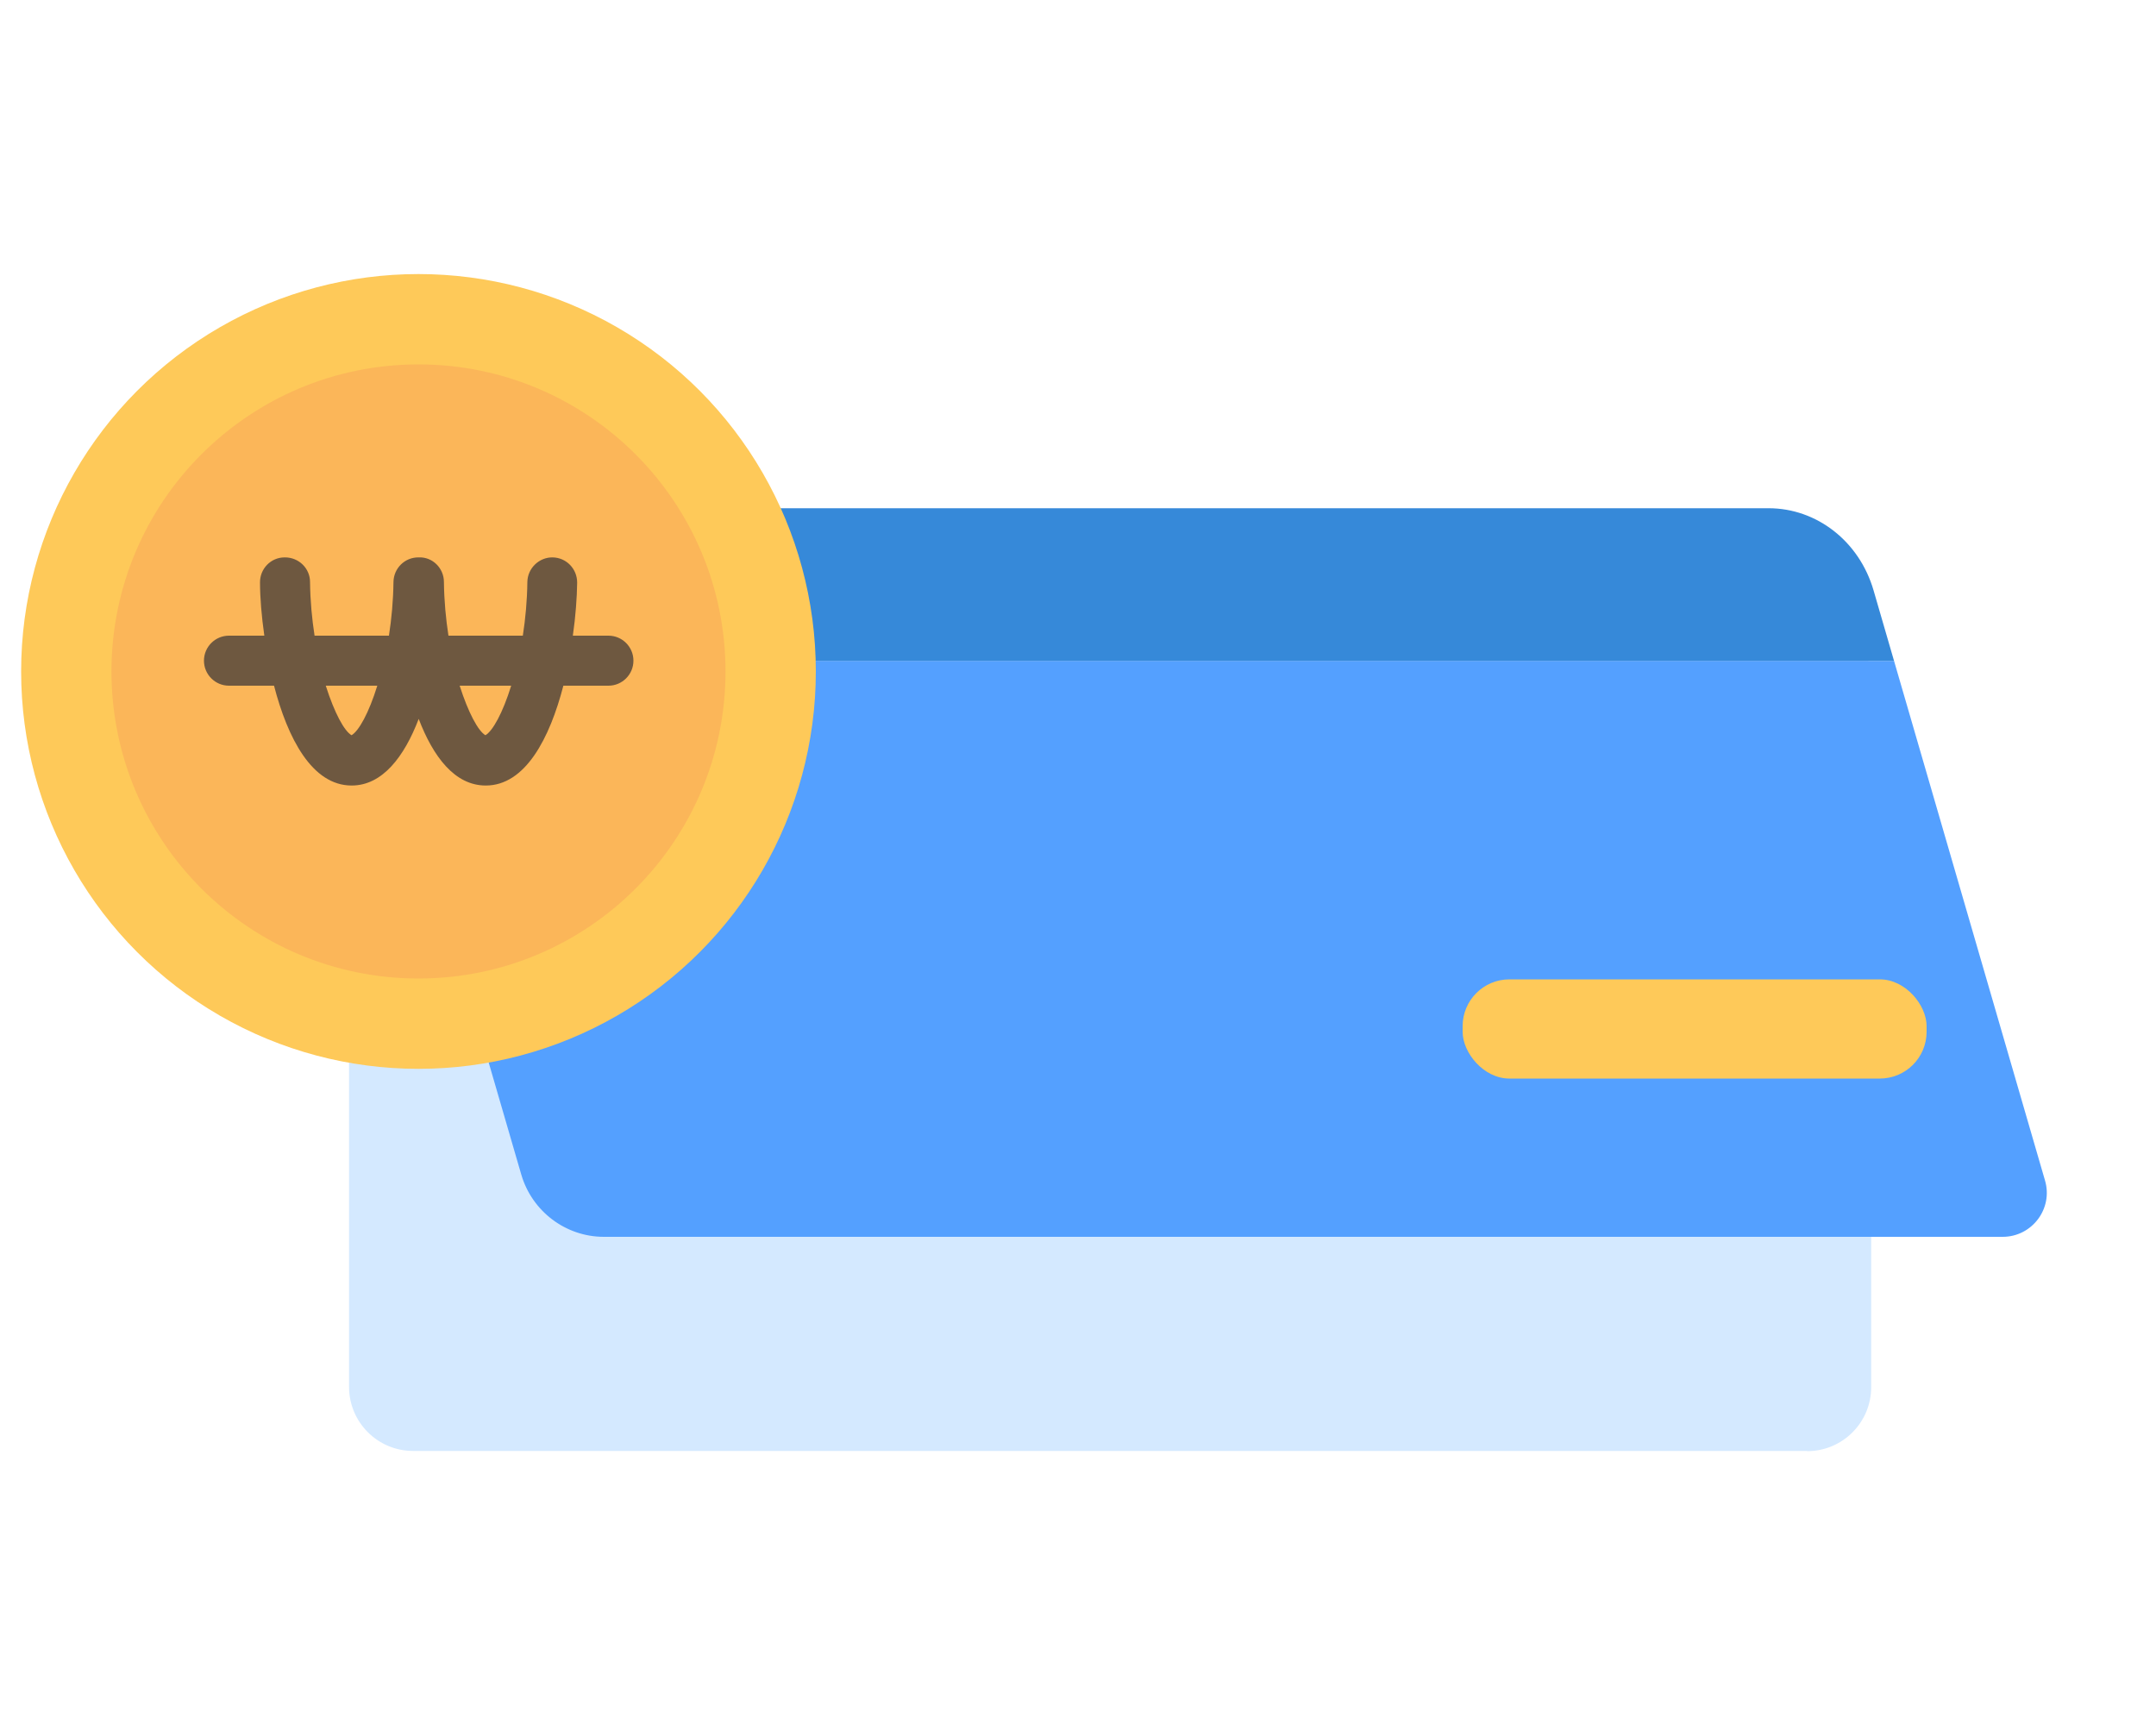 <?xml version="1.0" encoding="UTF-8"?>
<svg id="_레이어_1" data-name="레이어 1" xmlns="http://www.w3.org/2000/svg" viewBox="0 0 100 80">
  <defs>
    <style>
      .cls-1 {
        fill: #d4e9ff;
      }

      .cls-2 {
        fill: #fbb659;
      }

      .cls-3 {
        fill: #fec959;
      }

      .cls-4 {
        fill: #3689d9;
      }

      .cls-5 {
        fill: #6e5840;
      }

      .cls-6 {
        fill: #54a0ff;
      }
    </style>
  </defs>
  <g>
    <path class="cls-1" d="M83.81,67.29H19.16c-1.64,0-2.97-1.33-2.97-2.97V25.94h64.61c3.31,0,5.99,2.68,5.99,5.99v32.4c0,1.64-1.33,2.97-2.97,2.97Z"/>
    <path class="cls-6" d="M24.18,54.48c.5,1.7,2.06,2.88,3.83,2.88h64.88c1.36,0,2.35-1.31,1.96-2.62l-7-24.09H17.25l6.93,23.83Z"/>
    <path class="cls-4" d="M82.03,23.57H18.56c-1.68,0-2.87,1.72-2.38,3.42l1.07,3.66h70.6l-.95-3.27c-.66-2.27-2.63-3.81-4.87-3.81Z"/>
    <rect class="cls-3" x="67.84" y="45.42" width="21.52" height="4.6" rx="2.17" ry="2.17"/>
  </g>
  <g>
    <circle class="cls-3" cx="19.41" cy="31.14" r="18.43"/>
    <circle class="cls-2" cx="19.41" cy="31.14" r="14.24"/>
    <path class="cls-5" d="M28.21,29.48h-1.64c.13-.91.19-1.77.2-2.46,0-.64-.5-1.16-1.14-1.17-.62-.01-1.16.5-1.17,1.14-.01.87-.09,1.71-.21,2.49h-3.45c-.12-.78-.2-1.61-.21-2.49,0-.64-.53-1.17-1.17-1.14,0,0,0,0,0,0s0,0,0,0c-.64-.01-1.16.5-1.17,1.14-.01.87-.09,1.71-.21,2.49h-3.45c-.12-.78-.2-1.61-.21-2.49,0-.63-.52-1.14-1.16-1.14h-.02c-.64,0-1.15.53-1.14,1.17,0,.69.07,1.55.2,2.46h-1.64c-.64,0-1.16.52-1.16,1.16s.52,1.16,1.16,1.16h2.09c.63,2.43,1.76,4.63,3.6,4.63,1.43,0,2.44-1.34,3.11-3.09.67,1.75,1.67,3.09,3.11,3.09,1.84,0,2.97-2.2,3.6-4.63h2.09c.64,0,1.16-.52,1.16-1.16s-.52-1.16-1.16-1.16ZM16.31,34.1c-.34-.19-.8-1.04-1.2-2.3h2.39c-.39,1.26-.86,2.11-1.2,2.3ZM22.52,34.1c-.34-.19-.8-1.05-1.2-2.3h2.39c-.39,1.26-.86,2.11-1.2,2.3Z"/>
  </g>
</svg>